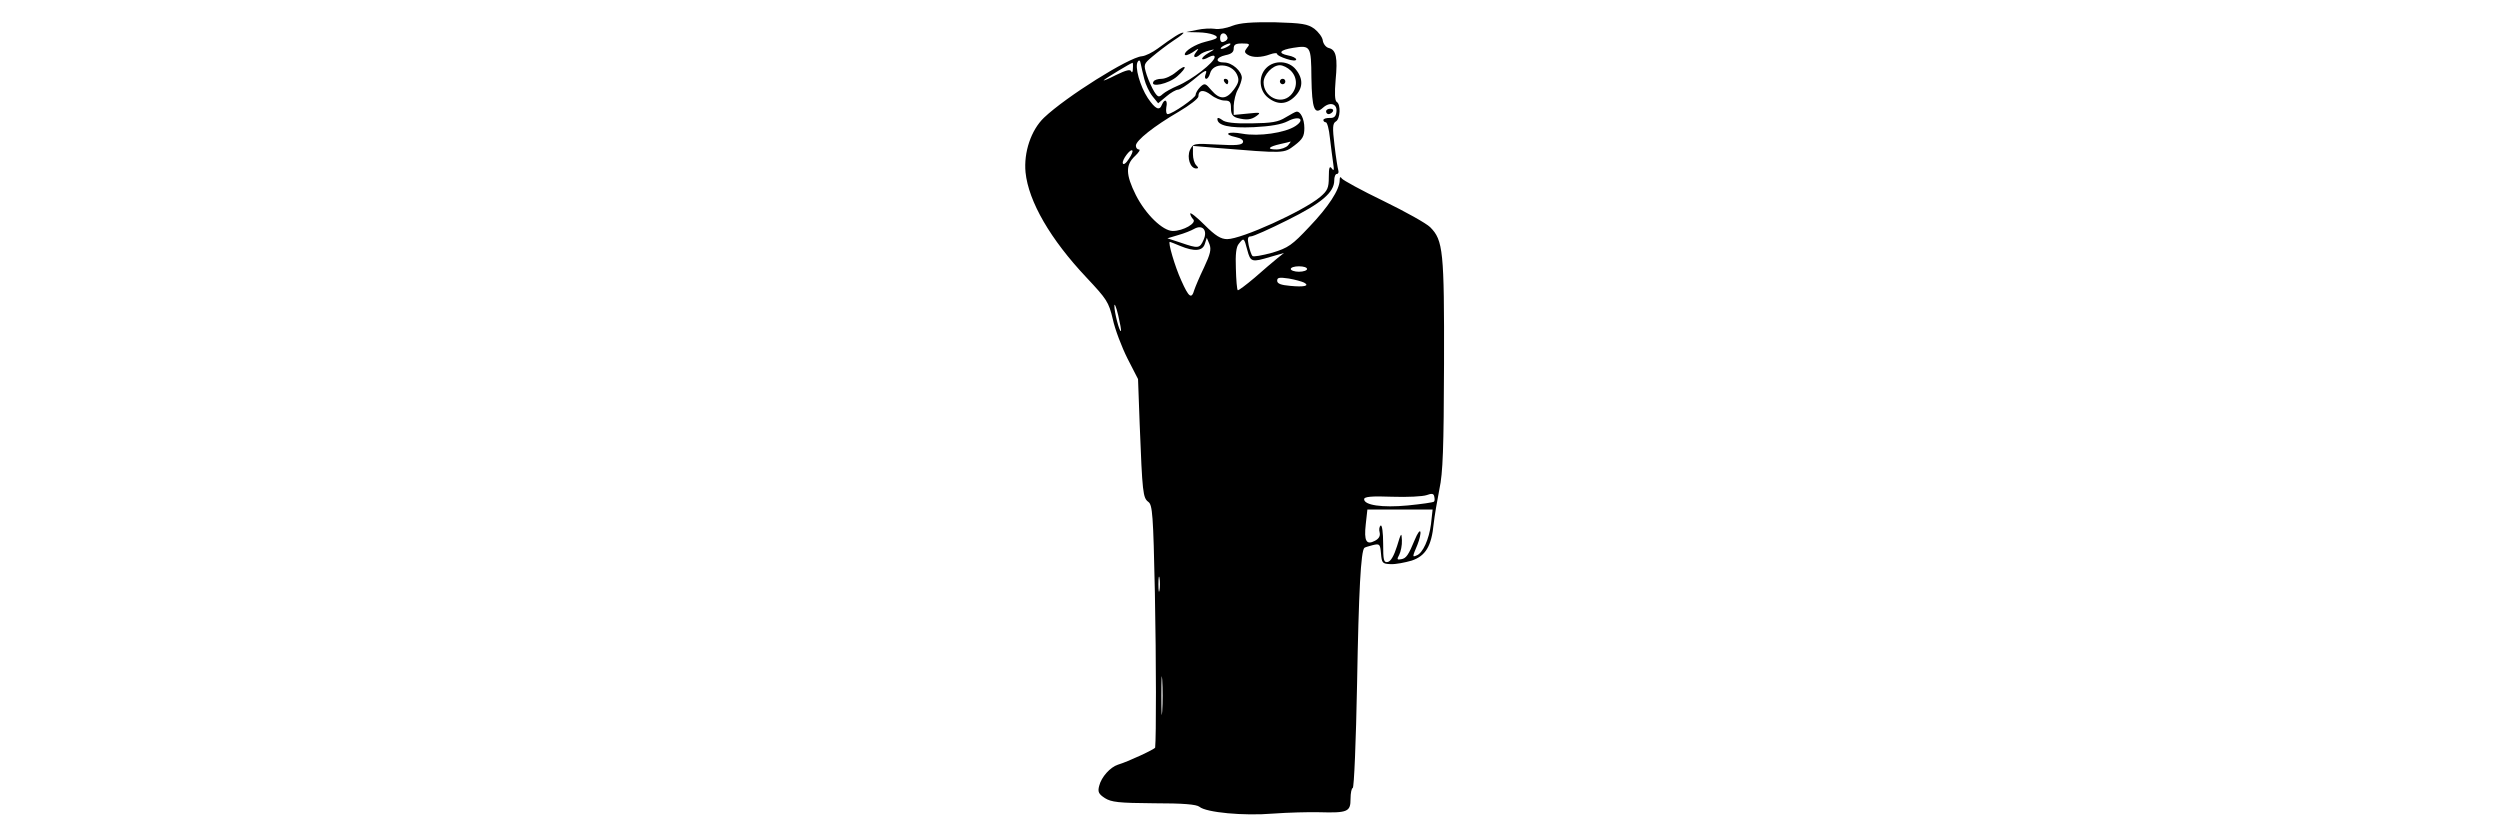 <?xml version="1.0" standalone="no"?>
<!DOCTYPE svg PUBLIC "-//W3C//DTD SVG 20010904//EN"
 "http://www.w3.org/TR/2001/REC-SVG-20010904/DTD/svg10.dtd">
<svg version="1.0" xmlns="http://www.w3.org/2000/svg"
 width="920pt" height="302pt" viewBox="0 0 920 302"
 preserveAspectRatio="xMidYMid meet">

<g transform="translate(0,302) scale(0.1,-0.1)"
fill="#000000" stroke="none">
<path d="M4535 2925 c-22 -9 -51 -14 -65 -11 -14 2 -43 1 -65 -4 l-40 -8 45
-1 c45 -1 80 -14 64 -23 -5 -3 -22 -8 -39 -12 -36 -9 -75 -33 -75 -46 0 -6 12
-3 28 7 25 17 26 17 13 0 -14 -17 -3 -24 15 -8 5 5 20 12 34 15 23 6 23 6 -3
-9 -32 -19 -30 -33 2 -15 14 7 21 7 21 0 0 -19 -84 -84 -137 -106 -21 -9 -45
-22 -54 -30 -14 -13 -18 -12 -31 8 -8 13 -21 41 -28 62 -12 39 -12 40 21 68
19 16 54 43 78 59 25 16 41 29 35 29 -10 0 -37 -17 -94 -59 -19 -14 -45 -27
-58 -28 -48 -4 -279 -149 -360 -226 -48 -46 -75 -128 -68 -201 11 -108 92
-247 224 -387 75 -80 82 -90 97 -153 8 -38 33 -103 54 -145 l39 -76 6 -165
c10 -255 12 -272 32 -287 15 -11 18 -45 24 -335 5 -258 5 -527 1 -569 -1 -6
-100 -52 -137 -63 -28 -9 -61 -45 -69 -78 -6 -22 -2 -30 21 -45 24 -15 50 -18
180 -19 108 0 157 -4 168 -13 25 -21 162 -34 271 -25 55 4 132 6 170 5 105 -3
115 2 115 49 0 22 4 40 8 40 5 0 12 172 16 382 6 342 14 491 27 502 2 2 16 6
31 10 25 6 27 4 30 -31 3 -35 5 -38 36 -39 18 -1 53 6 77 13 51 17 73 53 81
136 3 28 13 86 21 127 13 60 16 150 17 460 1 416 -3 456 -51 504 -14 14 -91
57 -171 96 -81 39 -150 77 -154 83 -5 8 -8 6 -8 -6 0 -35 -42 -99 -112 -172
-63 -67 -77 -77 -136 -95 -37 -10 -70 -16 -73 -12 -4 4 -10 22 -14 40 -5 25
-3 32 8 32 9 0 69 27 135 60 125 62 172 102 172 146 0 13 4 24 10 24 5 0 7 6
5 13 -2 6 -9 48 -14 92 -8 66 -7 81 5 88 16 9 19 63 3 72 -7 5 -8 32 -4 80 8
83 2 111 -24 118 -11 2 -21 15 -23 27 -1 13 -16 32 -31 44 -25 18 -45 21 -145
24 -86 1 -128 -2 -157 -13z m-18 -42 c2 -6 -3 -13 -12 -16 -10 -5 -15 0 -15
14 0 21 21 22 27 2z m3 -33 c-8 -5 -19 -10 -25 -10 -5 0 -3 5 5 10 8 5 20 10
25 10 6 0 3 -5 -5 -10z m69 -6 c-10 -13 -10 -17 2 -25 18 -12 51 -11 83 1 14
5 26 6 26 1 0 -4 16 -12 35 -18 21 -7 35 -7 35 -2 0 5 -13 12 -30 15 -39 8
-31 20 19 28 64 10 66 7 67 -110 2 -116 11 -139 43 -110 26 23 53 14 49 -16
-2 -17 -9 -23 -25 -22 -13 0 -23 -3 -23 -8 0 -4 4 -8 9 -8 5 0 12 -26 15 -57
4 -32 9 -74 12 -93 4 -26 3 -31 -5 -20 -8 11 -11 4 -11 -32 0 -40 -5 -50 -32
-73 -62 -52 -289 -155 -342 -155 -23 0 -43 12 -83 52 -29 29 -53 48 -53 42 0
-5 5 -15 11 -21 14 -14 -37 -43 -75 -43 -37 0 -100 61 -136 132 -38 76 -38
111 -4 143 15 14 22 25 15 25 -6 0 -11 6 -11 14 0 19 67 72 158 125 39 23 72
48 72 56 0 24 19 27 46 6 15 -12 37 -21 50 -21 20 0 24 -5 24 -29 0 -21 6 -30
23 -35 34 -9 52 -7 72 8 16 12 13 13 -33 8 l-52 -5 0 34 c1 19 7 45 15 59 8
14 14 33 15 43 0 25 -36 57 -65 57 -35 0 -31 19 5 27 21 4 30 11 30 24 0 15 7
19 31 19 28 0 30 -2 18 -16z m-378 -115 c5 -20 18 -48 30 -63 l21 -26 30 25
c16 14 36 25 43 25 7 0 32 16 55 35 46 39 55 42 46 20 -3 -8 -2 -15 3 -15 5 0
11 9 14 20 11 41 79 38 99 -4 9 -20 7 -30 -11 -55 -28 -38 -52 -39 -83 -3 -22
26 -25 27 -41 12 -9 -9 -17 -22 -17 -29 0 -11 -86 -71 -103 -71 -5 0 -7 11 -5
25 6 27 -6 34 -16 10 -9 -24 -24 -17 -52 24 -29 44 -49 116 -37 134 5 8 9 5
11 -8 2 -11 8 -36 13 -56z m-42 39 c0 -13 -3 -17 -6 -11 -3 9 -19 5 -56 -13
-29 -15 -49 -23 -45 -19 7 7 99 63 106 64 1 1 2 -9 1 -21z m-15 -333 c-10 -16
-20 -23 -22 -16 -4 12 28 55 35 47 3 -2 -3 -17 -13 -31z m275 -298 c-14 -32
-20 -32 -84 -10 l-49 16 40 12 c22 6 49 17 59 23 31 17 50 -6 34 -41z m2 -101
c-16 -33 -32 -71 -36 -83 -10 -35 -20 -28 -48 35 -23 50 -50 142 -42 142 1 0
19 -7 38 -15 53 -22 83 -19 91 8 l7 22 10 -24 c7 -19 3 -36 -20 -85z m159 64
c12 -45 16 -46 86 -25 l49 14 -25 -20 c-14 -11 -51 -43 -83 -71 -32 -27 -60
-48 -62 -46 -3 2 -6 38 -7 80 -2 52 1 80 11 91 18 23 19 23 31 -23z m220 -70
c0 -5 -13 -10 -30 -10 -16 0 -30 5 -30 10 0 6 14 10 30 10 17 0 30 -4 30 -10z
m-11 -50 c22 -12 0 -17 -51 -12 -34 3 -48 8 -48 19 0 12 8 13 43 8 23 -4 48
-11 56 -15z m-674 -178 c-5 -6 -25 71 -24 93 0 11 7 -5 14 -35 7 -30 12 -57
10 -58z m1152 -628 c-3 -3 -46 -9 -96 -14 -95 -9 -161 1 -161 23 0 9 26 12
103 9 56 -2 113 1 127 6 19 7 26 6 28 -5 2 -8 2 -17 -1 -19z m-11 -83 c-7 -55
-30 -107 -53 -115 -16 -7 -16 -6 3 39 8 20 13 42 11 48 -2 7 -11 -6 -20 -28
-24 -58 -32 -70 -51 -73 -15 -3 -16 0 -7 16 6 12 11 36 10 54 -1 30 -3 28 -18
-22 -11 -35 -23 -56 -34 -58 -15 -3 -17 6 -17 68 0 40 -4 69 -9 66 -5 -3 -7
-15 -4 -25 3 -13 -2 -23 -17 -31 -32 -17 -41 -1 -34 61 l6 54 120 0 120 0 -6
-54z m-999 -243 c-2 -13 -4 -3 -4 22 0 25 2 35 4 23 2 -13 2 -33 0 -45z m10
-445 c-2 -32 -3 -6 -3 57 0 63 1 89 3 58 2 -32 2 -84 0 -115z"/>
<path d="M4660 2770 c-30 -30 -27 -83 6 -109 35 -28 69 -26 99 4 30 30 32 64
4 99 -26 33 -79 36 -109 6z m90 -10 c26 -26 25 -65 -1 -91 -36 -36 -99 -6 -99
48 0 28 33 63 60 63 11 0 29 -9 40 -20z"/>
<path d="M4710 2720 c0 -5 5 -10 10 -10 6 0 10 5 10 10 0 6 -4 10 -10 10 -5 0
-10 -4 -10 -10z"/>
<path d="M4880 2610 c0 -5 4 -10 9 -10 6 0 13 5 16 10 3 6 -1 10 -9 10 -9 0
-16 -4 -16 -10z"/>
<path d="M4731 2588 c-27 -17 -51 -21 -126 -22 -64 -1 -97 3 -108 13 -11 8
-17 9 -17 3 0 -24 44 -34 134 -30 61 3 102 10 125 22 42 22 66 7 28 -18 -38
-25 -135 -39 -195 -28 -54 10 -74 -2 -23 -13 19 -4 28 -11 25 -19 -4 -10 -26
-12 -94 -8 -88 5 -89 4 -101 -20 -12 -28 1 -68 23 -68 9 0 9 3 0 12 -7 7 -12
25 -12 41 l0 30 83 -7 c257 -21 251 -21 291 9 30 23 36 34 36 64 0 33 -14 62
-29 60 -4 0 -21 -10 -40 -21z m9 -103 c-7 -8 -26 -15 -43 -15 -37 0 -30 10 15
20 18 4 35 8 37 9 2 1 -2 -6 -9 -14z"/>
<path d="M4505 2720 c3 -5 8 -10 11 -10 2 0 4 5 4 10 0 6 -5 10 -11 10 -5 0
-7 -4 -4 -10z"/>
<path d="M4327 2754 c-15 -13 -39 -24 -52 -24 -13 0 -27 -4 -30 -10 -15 -24
56 -9 87 19 40 35 35 49 -5 15z"/>
</g>
</svg>
